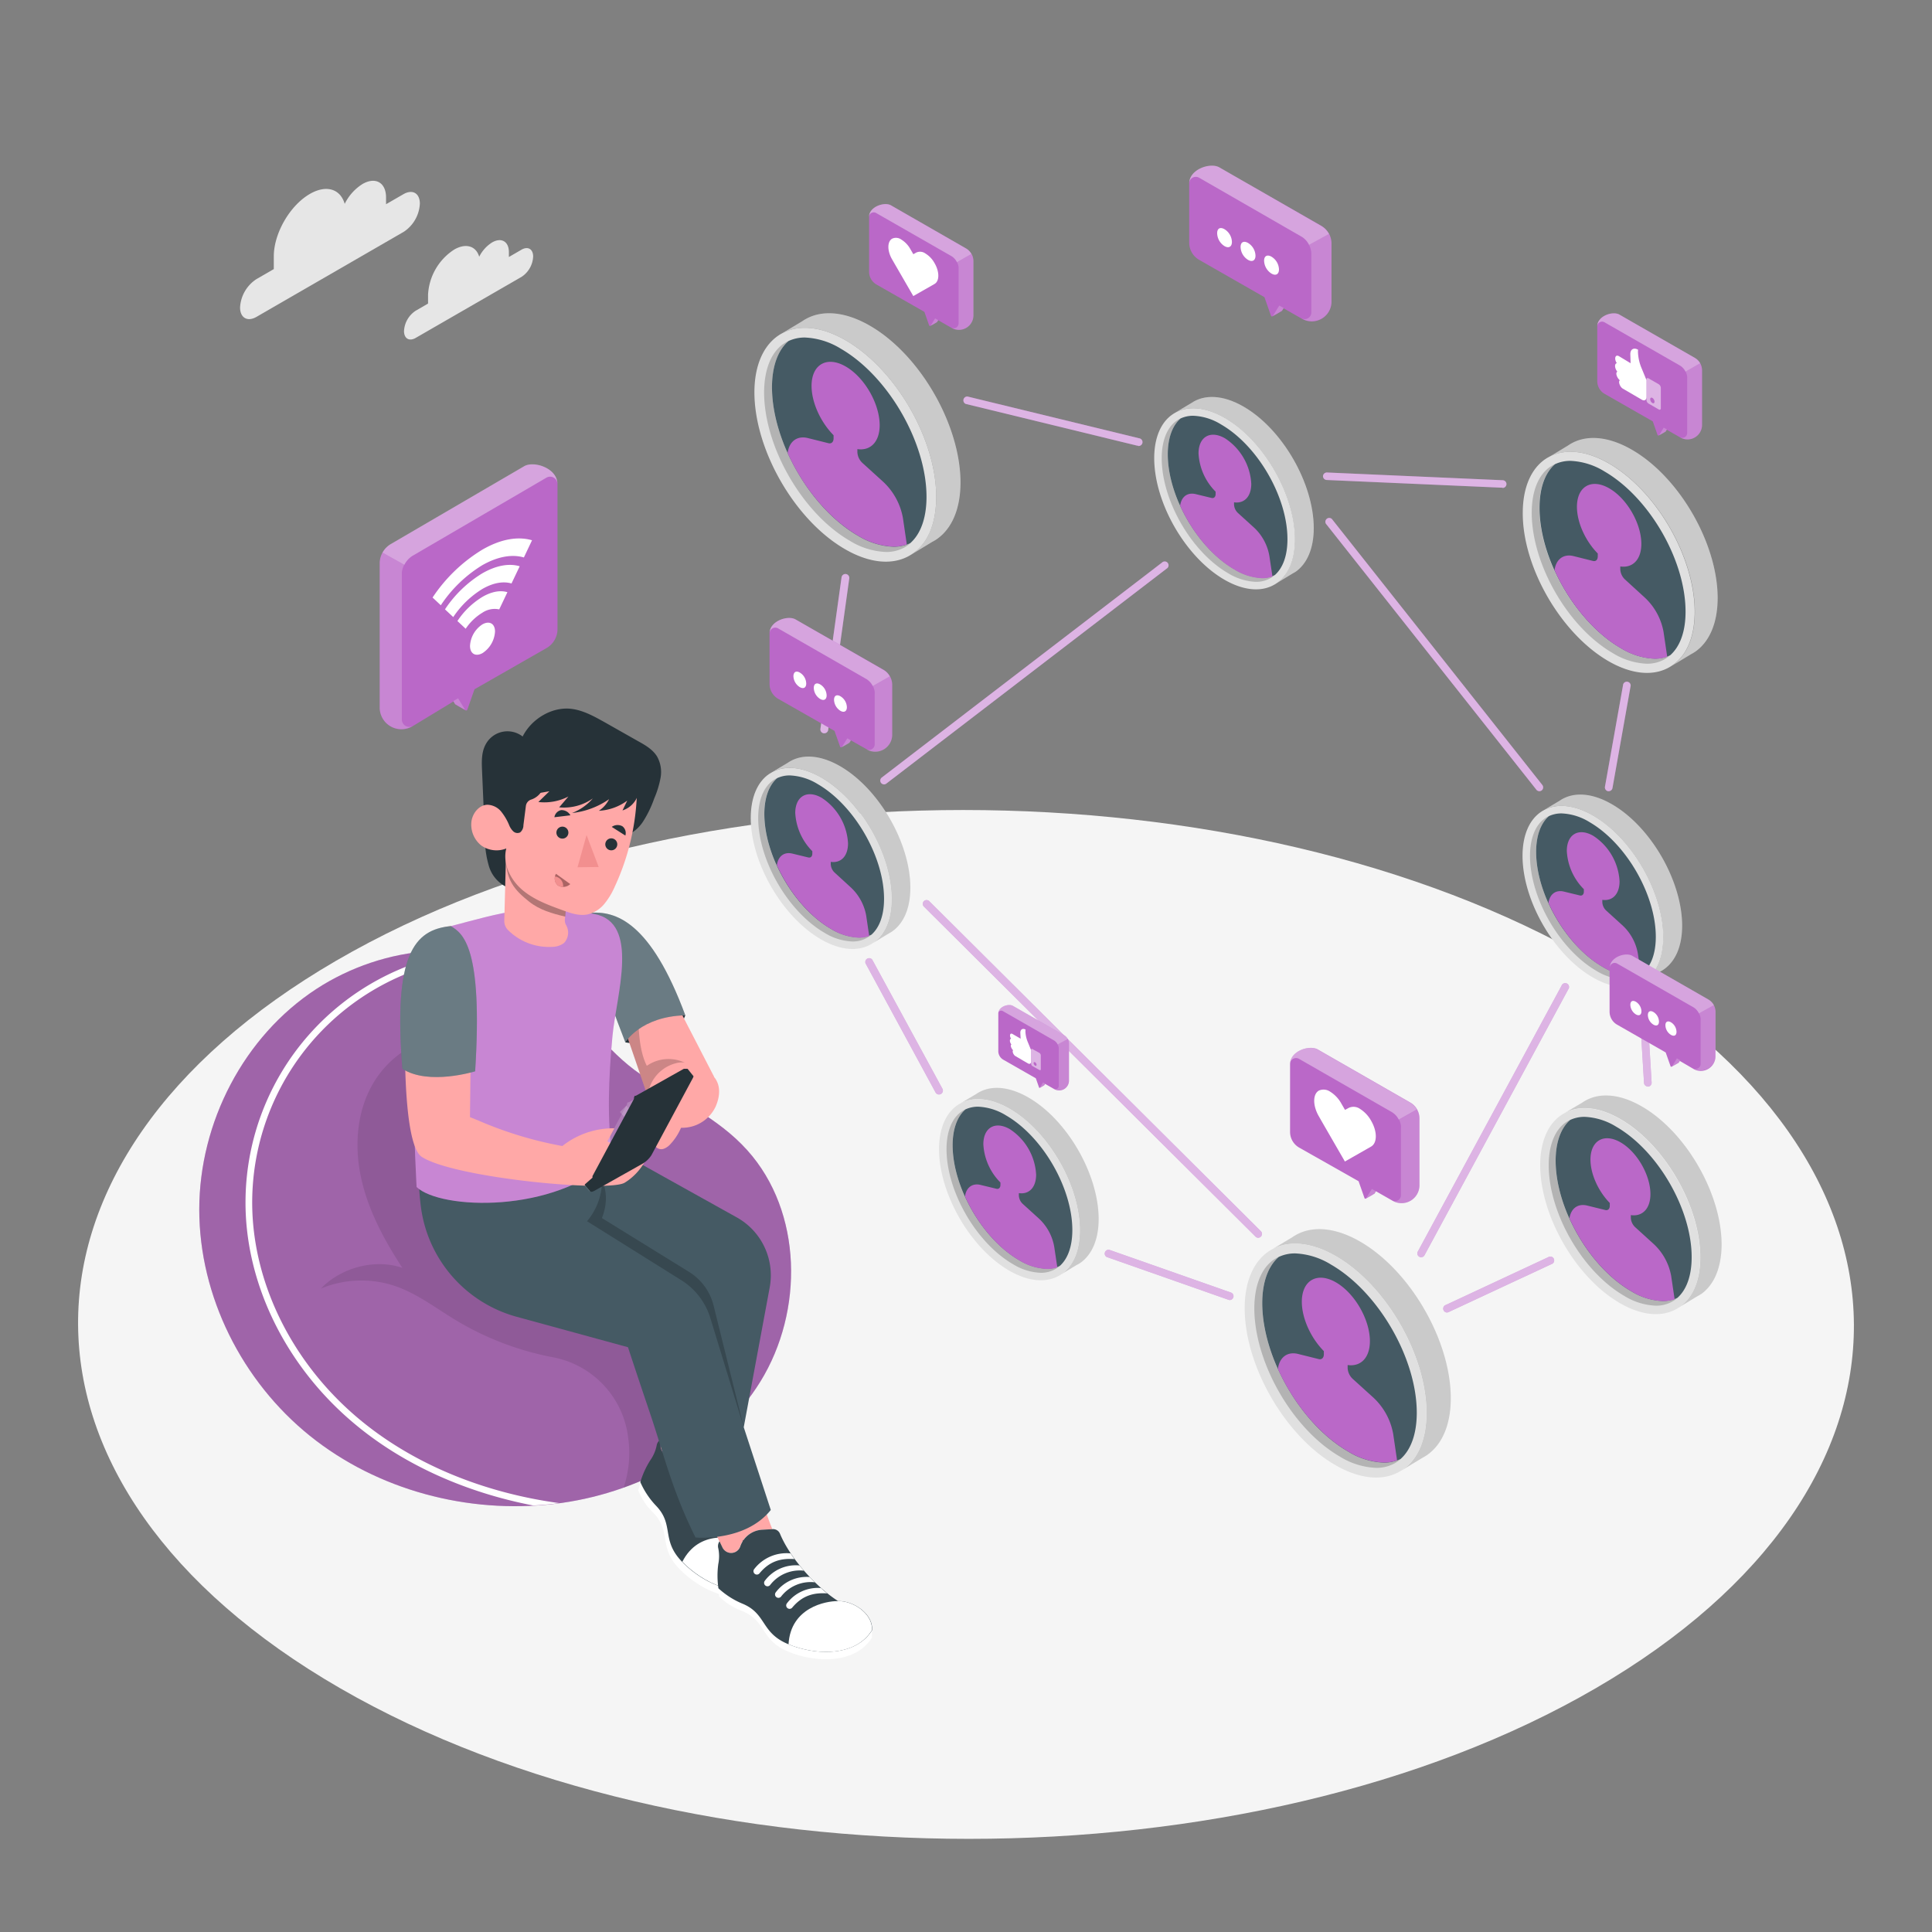 <svg xmlns="http://www.w3.org/2000/svg" viewBox="0 0 500 500"><rect x="0" y="0" width="500" height="500" fill="#808080" stroke="none"/><g id="freepik--Floor--inject-2"><path d="M412,248.63c-90.05-52-235.56-52-325,0S-2,384.91,88,436.9s235.56,52,325,0S502,300.62,412,248.63Z" style="fill:#f5f5f5"></path></g><g id="freepik--Clouds--inject-2"><path d="M80.21,50.18c4.28-2.46,7.89-1.26,9,2.58a12.65,12.65,0,0,1,4.61-5.14c3.35-1.93,6.08-.38,6.09,3.47v1.76l4.49-2.59c2.35-1.36,4.25-.27,4.26,2.43A9.29,9.29,0,0,1,104.48,60L66.39,82c-2.34,1.36-4.25.27-4.26-2.42a9.34,9.34,0,0,1,4.23-7.34l4.5-2.6V66.4C70.83,60.44,75,53.18,80.21,50.18Z" style="fill:#e6e6e6"></path><path d="M117.54,64.59c3.07-1.77,5.66-.9,6.48,1.85a9.2,9.2,0,0,1,3.32-3.69c2.4-1.39,4.36-.27,4.36,2.49v1.27l3.23-1.87c1.68-1,3.05-.19,3.05,1.75a6.67,6.67,0,0,1-3,5.26L107.62,87.43c-1.69,1-3.06.2-3.06-1.74a6.67,6.67,0,0,1,3-5.26l3.22-1.87V76.23A14.82,14.82,0,0,1,117.54,64.59Z" style="fill:#e6e6e6"></path></g><g id="freepik--Connection--inject-2"><path d="M248.58,124.91c0-14.93-10.45-33.12-23.45-40.62-6.94-4-13.18-4.15-17.51-1.16h0l-5.12,3.08c4.24-2.24,10-1.81,16.34,1.85,13,7.51,23.5,25.69,23.45,40.62,0,7.39-2.61,12.59-6.8,15.06h0l5.8-3.52a10.28,10.28,0,0,0,1.23-.74l0,0h0C246.29,136.82,248.56,131.82,248.58,124.91Z" style="fill:#e0e0e0"></path><path d="M248.58,124.91c0-14.93-10.45-33.12-23.45-40.62-6.94-4-13.18-4.15-17.51-1.16h0l-5.12,3.08c4.24-2.24,10-1.81,16.34,1.85,13,7.51,23.5,25.69,23.45,40.62,0,7.39-2.61,12.59-6.8,15.06h0l5.8-3.52a10.28,10.28,0,0,0,1.23-.74l0,0h0C246.29,136.82,248.56,131.82,248.58,124.91Z" style="opacity:0.1"></path><path d="M242.29,128.68c.05-14.93-10.45-33.11-23.45-40.62-6.34-3.66-12.1-4.09-16.34-1.85a10.29,10.29,0,0,0-1.15.69h0c-3.78,2.62-6.09,7.64-6.11,14.6,0,14.93,10.46,33.13,23.46,40.63,6.57,3.8,12.51,4.13,16.8,1.6S242.27,136.07,242.29,128.68Z" style="fill:#e0e0e0"></path><path d="M222,138.63c-12.28-7.09-22.24-24.34-22.2-38.45,0-5.37,1.53-9.54,4.27-11.92-.13.06-.26.1-.39.17a8.18,8.18,0,0,0-.86.52l-.13.08c-3.17,2.26-4.92,6.69-4.94,12.49,0,14.11,9.92,31.35,22.21,38.45a19.2,19.2,0,0,0,9.29,2.88,9.72,9.72,0,0,0,5-1.27,9.43,9.43,0,0,0,1.35-1,9.84,9.84,0,0,1-4.28.94A19.12,19.12,0,0,1,222,138.63Z" style="fill:#e0e0e0"></path><path d="M222,138.63c-12.28-7.09-22.24-24.34-22.2-38.45,0-5.37,1.53-9.54,4.27-11.92-.13.06-.26.1-.39.17a8.18,8.18,0,0,0-.86.52l-.13.08c-3.17,2.26-4.92,6.69-4.94,12.49,0,14.11,9.92,31.35,22.21,38.45a19.2,19.2,0,0,0,9.29,2.88,9.72,9.72,0,0,0,5-1.27,9.43,9.43,0,0,0,1.35-1,9.84,9.84,0,0,1-4.28.94A19.12,19.12,0,0,1,222,138.63Z" style="opacity:0.2"></path><path d="M217.59,90.24a19.18,19.18,0,0,0-9.3-2.89,9.93,9.93,0,0,0-4.23.91c-2.74,2.38-4.26,6.55-4.27,11.92,0,14.11,9.92,31.36,22.2,38.45a19.12,19.12,0,0,0,9.29,2.89,9.84,9.84,0,0,0,4.28-.94c2.71-2.38,4.2-6.53,4.22-11.9C239.82,114.57,229.86,97.33,217.59,90.24Z" style="fill:#455a64"></path><path d="M228.53,124.65l-5.32-4.83a4.06,4.06,0,0,1-1.32-2.77v-.82c3.35.49,5.75-1.82,5.77-6.16,0-5.59-3.92-12.41-8.79-15.22s-8.83-.55-8.84,5c0,4.34,2.36,9.41,5.7,12.79v.81c0,.93-.55,1.45-1.33,1.25l-5.33-1.33c-2.65-.65-4.66.71-5.18,3.52l-.06.33c4,8.89,10.65,17,18.16,21.37a19.12,19.12,0,0,0,9.29,2.89,10.11,10.11,0,0,0,3.4-.58l-1-6.81A16.82,16.82,0,0,0,228.53,124.65Z" style="fill:#BA68C8"></path><path d="M375.46,361.94C375.5,347,365,328.83,352,321.32c-6.94-4-13.19-4.15-17.51-1.15h0l-5.12,3.08c4.24-2.24,10-1.81,16.34,1.85,13,7.51,23.49,25.69,23.45,40.62,0,7.39-2.62,12.59-6.81,15.06h0l5.8-3.51a13,13,0,0,0,1.23-.75l0,0h0C373.16,373.85,375.44,368.85,375.46,361.94Z" style="fill:#e0e0e0"></path><path d="M375.46,361.94C375.5,347,365,328.83,352,321.32c-6.94-4-13.19-4.15-17.51-1.15h0l-5.12,3.08c4.24-2.24,10-1.81,16.34,1.85,13,7.51,23.49,25.69,23.45,40.62,0,7.39-2.62,12.59-6.81,15.06h0l5.8-3.51a13,13,0,0,0,1.23-.75l0,0h0C373.16,373.85,375.44,368.85,375.46,361.94Z" style="opacity:0.1"></path><path d="M369.17,365.71c0-14.93-10.45-33.11-23.45-40.62-6.34-3.66-12.1-4.09-16.34-1.85a10.42,10.42,0,0,0-1.16.69h0c-3.77,2.62-6.08,7.64-6.1,14.6,0,14.93,10.46,33.13,23.46,40.63,6.57,3.8,12.51,4.13,16.79,1.6S369.15,373.1,369.17,365.71Z" style="fill:#e0e0e0"></path><path d="M348.87,375.66c-12.28-7.09-22.24-24.34-22.2-38.45,0-5.37,1.53-9.54,4.27-11.92l-.39.17a9.52,9.52,0,0,0-.87.52l-.12.08c-3.17,2.26-4.92,6.69-4.94,12.49,0,14.11,9.92,31.36,22.2,38.45a19.27,19.27,0,0,0,9.29,2.88,9.73,9.73,0,0,0,5-1.27,9.24,9.24,0,0,0,1.35-1,9.84,9.84,0,0,1-4.28.94A19.12,19.12,0,0,1,348.87,375.66Z" style="fill:#e0e0e0"></path><path d="M348.87,375.66c-12.28-7.09-22.24-24.34-22.2-38.45,0-5.37,1.53-9.54,4.27-11.92l-.39.17a9.52,9.52,0,0,0-.87.52l-.12.08c-3.17,2.26-4.92,6.69-4.94,12.49,0,14.11,9.92,31.36,22.2,38.45a19.27,19.27,0,0,0,9.29,2.88,9.73,9.73,0,0,0,5-1.27,9.24,9.24,0,0,0,1.35-1,9.84,9.84,0,0,1-4.28.94A19.12,19.12,0,0,1,348.87,375.66Z" style="opacity:0.2"></path><path d="M344.46,327.27a19.12,19.12,0,0,0-9.29-2.89,9.9,9.9,0,0,0-4.23.91c-2.74,2.38-4.26,6.55-4.27,11.92,0,14.11,9.92,31.36,22.2,38.45a19.12,19.12,0,0,0,9.29,2.89,9.84,9.84,0,0,0,4.28-.94c2.71-2.38,4.2-6.53,4.22-11.9C366.7,351.6,356.74,334.36,344.46,327.27Z" style="fill:#455a64"></path><path d="M355.41,361.68l-5.33-4.83a4.09,4.09,0,0,1-1.31-2.77v-.81c3.35.48,5.75-1.83,5.76-6.17,0-5.59-3.92-12.41-8.78-15.22s-8.83-.55-8.84,5c0,4.34,2.36,9.41,5.7,12.79v.81c0,.93-.55,1.45-1.33,1.25l-5.34-1.33c-2.64-.65-4.65.71-5.17,3.53l-.06.32c4,8.89,10.64,17,18.16,21.37a19.12,19.12,0,0,0,9.29,2.89,10.11,10.11,0,0,0,3.4-.58l-1-6.81A16.88,16.88,0,0,0,355.41,361.68Z" style="fill:#BA68C8"></path><path d="M445.55,322.1c0-13.14-9.2-29.15-20.64-35.75-6.11-3.53-11.61-3.66-15.41-1h0L405,288c3.73-2,8.8-1.59,14.38,1.63,11.44,6.6,20.68,22.61,20.65,35.75,0,6.5-2.31,11.08-6,13.26h0l5.1-3.09a9.09,9.09,0,0,0,1.08-.65l.05,0h0C443.53,332.58,445.53,328.18,445.55,322.1Z" style="fill:#e0e0e0"></path><path d="M445.55,322.1c0-13.14-9.2-29.15-20.64-35.75-6.11-3.53-11.61-3.66-15.41-1h0L405,288c3.73-2,8.8-1.59,14.38,1.63,11.44,6.6,20.68,22.61,20.65,35.75,0,6.5-2.31,11.08-6,13.26h0l5.1-3.09a9.09,9.09,0,0,0,1.08-.65l.05,0h0C443.53,332.58,445.53,328.18,445.55,322.1Z" style="opacity:0.1"></path><path d="M440,325.42c0-13.14-9.21-29.15-20.65-35.75-5.58-3.22-10.65-3.61-14.38-1.63a10.47,10.47,0,0,0-1,.6h0c-3.32,2.31-5.35,6.73-5.37,12.85,0,13.15,9.21,29.17,20.65,35.77,5.78,3.34,11,3.63,14.78,1.41S440,331.92,440,325.42Z" style="fill:#e0e0e0"></path><path d="M422.14,334.18c-10.81-6.24-19.57-21.42-19.54-33.84,0-4.73,1.35-8.4,3.76-10.5-.11.05-.23.09-.34.15a7.31,7.31,0,0,0-.76.46l-.11.07c-2.79,2-4.33,5.89-4.35,11,0,12.42,8.73,27.6,19.55,33.85a16.82,16.82,0,0,0,8.17,2.54,8.45,8.45,0,0,0,4.38-1.13,7.72,7.72,0,0,0,1.19-.87,8.73,8.73,0,0,1-3.77.82A16.88,16.88,0,0,1,422.14,334.18Z" style="fill:#e0e0e0"></path><path d="M422.14,334.18c-10.81-6.24-19.57-21.42-19.54-33.84,0-4.73,1.35-8.4,3.76-10.5-.11.05-.23.09-.34.15a7.31,7.31,0,0,0-.76.46l-.11.07c-2.79,2-4.33,5.89-4.35,11,0,12.42,8.73,27.6,19.55,33.85a16.82,16.82,0,0,0,8.17,2.54,8.45,8.45,0,0,0,4.38-1.13,7.72,7.72,0,0,0,1.19-.87,8.73,8.73,0,0,1-3.77.82A16.88,16.88,0,0,1,422.14,334.18Z" style="opacity:0.2"></path><path d="M418.27,291.59a16.8,16.8,0,0,0-8.18-2.55,8.75,8.75,0,0,0-3.73.8c-2.41,2.1-3.75,5.77-3.76,10.5,0,12.42,8.73,27.6,19.54,33.84a16.88,16.88,0,0,0,8.18,2.54,8.73,8.73,0,0,0,3.77-.82c2.39-2.1,3.7-5.75,3.71-10.48C437.84,313,429.07,297.83,418.27,291.59Z" style="fill:#455a64"></path><path d="M427.9,321.88l-4.69-4.26a3.53,3.53,0,0,1-1.15-2.44v-.71c2.95.43,5.06-1.61,5.07-5.43,0-4.92-3.45-10.93-7.73-13.4s-7.77-.48-7.79,4.44c0,3.82,2.08,8.28,5,11.25v.72c0,.82-.48,1.27-1.17,1.1L410.77,312c-2.33-.57-4.1.62-4.56,3.1l0,.28c3.53,7.83,9.37,15,16,18.82a16.88,16.88,0,0,0,8.18,2.54,8.83,8.83,0,0,0,3-.51l-.89-6A14.85,14.85,0,0,0,427.9,321.88Z" style="fill:#BA68C8"></path><path d="M340,136.69c0-11.57-8.1-25.65-18.16-31.46-5.38-3.1-10.21-3.22-13.56-.9h0l-4,2.38c3.29-1.73,7.75-1.39,12.66,1.44,10.06,5.81,18.19,19.89,18.16,31.46,0,5.72-2,9.75-5.27,11.66h0l4.49-2.72c.33-.18.65-.37,1-.58l0,0h0C338.24,145.91,340,142,340,136.69Z" style="fill:#e0e0e0"></path><path d="M340,136.69c0-11.57-8.1-25.65-18.16-31.46-5.38-3.1-10.21-3.22-13.56-.9h0l-4,2.38c3.29-1.73,7.75-1.39,12.66,1.44,10.06,5.81,18.19,19.89,18.16,31.46,0,5.72-2,9.75-5.27,11.66h0l4.49-2.72c.33-.18.65-.37,1-.58l0,0h0C338.24,145.91,340,142,340,136.69Z" style="opacity:0.1"></path><path d="M335.15,139.61c0-11.57-8.1-25.65-18.16-31.46-4.91-2.83-9.37-3.17-12.66-1.44a8.77,8.77,0,0,0-.89.54h0c-2.93,2-4.72,5.91-4.73,11.3,0,11.57,8.1,25.66,18.17,31.48,5.09,2.93,9.69,3.19,13,1.23S335.13,145.33,335.15,139.61Z" style="fill:#e0e0e0"></path><path d="M319.43,147.31c-9.52-5.49-17.23-18.85-17.2-29.77,0-4.16,1.19-7.4,3.31-9.24-.1,0-.2.08-.3.14a7.33,7.33,0,0,0-.67.39l-.1.07c-2.45,1.75-3.81,5.18-3.82,9.67,0,10.93,7.68,24.29,17.19,29.78a14.86,14.86,0,0,0,7.2,2.23,7.52,7.52,0,0,0,3.85-1,6.51,6.51,0,0,0,1-.77,7.58,7.58,0,0,1-3.31.72A14.74,14.74,0,0,1,319.43,147.31Z" style="fill:#e0e0e0"></path><path d="M319.43,147.31c-9.52-5.49-17.23-18.85-17.2-29.77,0-4.16,1.19-7.4,3.31-9.24-.1,0-.2.08-.3.14a7.33,7.33,0,0,0-.67.39l-.1.07c-2.45,1.75-3.81,5.18-3.82,9.67,0,10.93,7.68,24.29,17.19,29.78a14.86,14.86,0,0,0,7.2,2.23,7.52,7.52,0,0,0,3.85-1,6.51,6.51,0,0,0,1-.77,7.58,7.58,0,0,1-3.31.72A14.74,14.74,0,0,1,319.43,147.31Z" style="opacity:0.2"></path><path d="M316,109.84a14.74,14.74,0,0,0-7.19-2.24,7.65,7.65,0,0,0-3.28.7c-2.12,1.84-3.3,5.08-3.31,9.24,0,10.92,7.68,24.28,17.2,29.77a14.74,14.74,0,0,0,7.19,2.24,7.58,7.58,0,0,0,3.31-.72c2.11-1.85,3.26-5.06,3.27-9.23C333.23,128.68,325.52,115.33,316,109.84Z" style="fill:#455a64"></path><path d="M324.49,136.49l-4.12-3.74a3.18,3.18,0,0,1-1-2.15V130c2.59.38,4.45-1.42,4.46-4.78a15,15,0,0,0-6.8-11.78c-3.77-2.18-6.84-.43-6.85,3.9a15.11,15.11,0,0,0,4.42,9.9v.64c0,.71-.43,1.11-1,1l-4.14-1c-2.05-.5-3.6.55-4,2.73l-.05.25c3.11,6.89,8.25,13.19,14.07,16.55a14.74,14.74,0,0,0,7.19,2.24,7.78,7.78,0,0,0,2.64-.45l-.79-5.27A13,13,0,0,0,324.49,136.49Z" style="fill:#BA68C8"></path><path d="M435.34,239.6c0-11.57-8.1-25.65-18.17-31.46-5.37-3.11-10.21-3.22-13.56-.9h0l-4,2.38c3.28-1.73,7.74-1.4,12.65,1.44,10.07,5.81,18.2,19.89,18.17,31.46,0,5.72-2,9.75-5.28,11.66h0l4.49-2.72a8.24,8.24,0,0,0,.95-.57l0,0h0C433.56,248.82,435.32,245,435.34,239.6Z" style="fill:#e0e0e0"></path><path d="M435.34,239.6c0-11.57-8.1-25.65-18.17-31.46-5.37-3.11-10.21-3.22-13.56-.9h0l-4,2.38c3.28-1.73,7.74-1.4,12.65,1.44,10.07,5.81,18.2,19.89,18.17,31.46,0,5.72-2,9.75-5.28,11.66h0l4.49-2.72a8.24,8.24,0,0,0,.95-.57l0,0h0C433.56,248.82,435.32,245,435.34,239.6Z" style="opacity:0.1"></path><path d="M430.47,242.52c0-11.57-8.1-25.65-18.17-31.46-4.91-2.84-9.37-3.17-12.65-1.44a8.24,8.24,0,0,0-.9.54h0c-2.92,2-4.71,5.92-4.72,11.31,0,11.57,8.1,25.66,18.17,31.47,5.08,2.94,9.69,3.2,13,1.24S430.45,248.24,430.47,242.52Z" style="fill:#e0e0e0"></path><path d="M414.74,250.22c-9.51-5.49-17.22-18.85-17.19-29.78,0-4.16,1.19-7.39,3.31-9.23l-.31.13a6.58,6.58,0,0,0-.67.4l-.09.07c-2.46,1.75-3.81,5.18-3.83,9.67,0,10.93,7.69,24.28,17.2,29.78a14.82,14.82,0,0,0,7.19,2.23,7.47,7.47,0,0,0,3.86-1,7,7,0,0,0,1-.77,7.62,7.62,0,0,1-3.31.73A14.88,14.88,0,0,1,414.74,250.22Z" style="fill:#e0e0e0"></path><path d="M414.74,250.22c-9.51-5.49-17.22-18.85-17.19-29.78,0-4.16,1.19-7.39,3.31-9.23l-.31.13a6.58,6.58,0,0,0-.67.4l-.09.07c-2.46,1.75-3.81,5.18-3.83,9.67,0,10.93,7.69,24.28,17.2,29.78a14.82,14.82,0,0,0,7.19,2.23,7.47,7.47,0,0,0,3.86-1,7,7,0,0,0,1-.77,7.62,7.62,0,0,1-3.31.73A14.88,14.88,0,0,1,414.74,250.22Z" style="opacity:0.2"></path><path d="M411.33,212.74a14.83,14.83,0,0,0-7.2-2.23,7.61,7.61,0,0,0-3.27.7c-2.12,1.84-3.3,5.07-3.31,9.23,0,10.93,7.68,24.29,17.19,29.78a14.88,14.88,0,0,0,7.2,2.24,7.62,7.62,0,0,0,3.31-.73c2.1-1.84,3.26-5.06,3.27-9.22C428.55,231.59,420.84,218.23,411.33,212.74Z" style="fill:#455a64"></path><path d="M419.81,239.4l-4.13-3.75a3.14,3.14,0,0,1-1-2.14v-.63c2.59.37,4.45-1.42,4.46-4.78a15,15,0,0,0-6.8-11.79c-3.78-2.18-6.84-.42-6.85,3.91a15.1,15.1,0,0,0,4.41,9.9v.63c0,.72-.42,1.12-1,1l-4.13-1c-2.05-.51-3.6.55-4,2.73l0,.25c3.11,6.89,8.24,13.19,14.06,16.55a14.88,14.88,0,0,0,7.2,2.24,7.72,7.72,0,0,0,2.63-.45l-.78-5.27A13,13,0,0,0,419.81,239.4Z" style="fill:#BA68C8"></path><path d="M284.33,315.5c0-11.56-8.1-25.65-18.16-31.46-5.37-3.1-10.21-3.22-13.56-.89h0l-4,2.38c3.29-1.74,7.75-1.4,12.66,1.43,10.07,5.82,18.2,19.9,18.16,31.46,0,5.72-2,9.75-5.27,11.67h0l4.49-2.72a7.9,7.9,0,0,0,1-.58l0,0h0C282.55,324.72,284.32,320.85,284.33,315.5Z" style="fill:#e0e0e0"></path><path d="M284.33,315.5c0-11.56-8.1-25.65-18.16-31.46-5.37-3.1-10.21-3.22-13.56-.89h0l-4,2.38c3.29-1.74,7.75-1.4,12.66,1.43,10.07,5.82,18.2,19.9,18.16,31.46,0,5.72-2,9.75-5.27,11.67h0l4.49-2.72a7.9,7.9,0,0,0,1-.58l0,0h0C282.55,324.72,284.32,320.85,284.33,315.5Z" style="opacity:0.1"></path><path d="M279.46,318.42c0-11.56-8.09-25.64-18.16-31.46-4.91-2.83-9.37-3.17-12.66-1.43a7.2,7.2,0,0,0-.89.53h0c-2.92,2-4.71,5.92-4.73,11.31,0,11.56,8.11,25.66,18.17,31.47,5.09,2.94,9.69,3.19,13,1.24S279.45,324.14,279.46,318.42Z" style="fill:#e0e0e0"></path><path d="M263.74,326.13c-9.52-5.49-17.23-18.85-17.2-29.78,0-4.16,1.19-7.39,3.31-9.24l-.3.14a5.64,5.64,0,0,0-.67.4l-.1.07c-2.45,1.74-3.81,5.17-3.82,9.66,0,10.93,7.68,24.29,17.19,29.78a14.8,14.8,0,0,0,7.2,2.24,7.43,7.43,0,0,0,3.85-1,7.07,7.07,0,0,0,1.05-.77,7.66,7.66,0,0,1-3.32.72A14.82,14.82,0,0,1,263.74,326.13Z" style="fill:#e0e0e0"></path><path d="M263.74,326.13c-9.52-5.49-17.23-18.85-17.2-29.78,0-4.16,1.19-7.39,3.31-9.24l-.3.14a5.64,5.64,0,0,0-.67.4l-.1.07c-2.45,1.74-3.81,5.17-3.82,9.66,0,10.93,7.68,24.29,17.19,29.78a14.8,14.8,0,0,0,7.2,2.24,7.43,7.43,0,0,0,3.85-1,7.07,7.07,0,0,0,1.05-.77,7.66,7.66,0,0,1-3.32.72A14.82,14.82,0,0,1,263.74,326.13Z" style="opacity:0.2"></path><path d="M260.33,288.65a14.91,14.91,0,0,0-7.2-2.24,7.8,7.8,0,0,0-3.28.7c-2.12,1.85-3.3,5.08-3.31,9.24,0,10.93,7.68,24.29,17.2,29.78a14.82,14.82,0,0,0,7.19,2.23,7.66,7.66,0,0,0,3.32-.72c2.1-1.85,3.25-5.06,3.27-9.22C277.55,307.49,269.84,294.14,260.33,288.65Z" style="fill:#455a64"></path><path d="M268.8,315.3l-4.12-3.74a3.16,3.16,0,0,1-1-2.15v-.63c2.6.38,4.46-1.41,4.47-4.78a15,15,0,0,0-6.81-11.78c-3.77-2.18-6.84-.43-6.85,3.9a15.16,15.16,0,0,0,4.42,9.91v.63c0,.72-.42,1.12-1,1l-4.13-1c-2-.51-3.61.54-4,2.72l-.05.25c3.11,6.89,8.25,13.2,14.07,16.56a14.82,14.82,0,0,0,7.19,2.23,7.78,7.78,0,0,0,2.64-.44l-.79-5.28A13,13,0,0,0,268.8,315.3Z" style="fill:#BA68C8"></path><path d="M235.6,229.76c0-11.56-8.09-25.64-18.16-31.46-5.37-3.1-10.21-3.21-13.56-.89h0l-4,2.38c3.29-1.74,7.75-1.4,12.66,1.44,10.07,5.81,18.2,19.89,18.17,31.46,0,5.72-2,9.75-5.28,11.66h0l4.5-2.72a9.18,9.18,0,0,0,.95-.57l0,0h0C233.83,239,235.59,235.12,235.6,229.76Z" style="fill:#e0e0e0"></path><path d="M235.6,229.76c0-11.56-8.09-25.64-18.16-31.46-5.37-3.1-10.21-3.21-13.56-.89h0l-4,2.38c3.29-1.74,7.75-1.4,12.66,1.44,10.07,5.81,18.2,19.89,18.17,31.46,0,5.72-2,9.75-5.28,11.66h0l4.5-2.72a9.18,9.18,0,0,0,.95-.57l0,0h0C233.83,239,235.59,235.12,235.6,229.76Z" style="opacity:0.1"></path><path d="M230.74,232.69c0-11.57-8.1-25.65-18.17-31.46-4.91-2.84-9.37-3.18-12.66-1.44-.3.16-.6.34-.89.53h0c-2.92,2-4.71,5.92-4.73,11.31,0,11.57,8.11,25.66,18.17,31.47,5.09,2.94,9.7,3.19,13,1.24S230.72,238.41,230.74,232.69Z" style="fill:#e0e0e0"></path><path d="M215,240.39c-9.51-5.49-17.23-18.85-17.2-29.78,0-4.16,1.19-7.39,3.32-9.23l-.31.13a6.58,6.58,0,0,0-.67.4l-.09.07c-2.46,1.75-3.82,5.17-3.83,9.67,0,10.92,7.68,24.28,17.2,29.78a14.82,14.82,0,0,0,7.19,2.23,7.43,7.43,0,0,0,3.85-1,6.59,6.59,0,0,0,1.05-.77,7.67,7.67,0,0,1-3.32.73A14.85,14.85,0,0,1,215,240.39Z" style="fill:#e0e0e0"></path><path d="M215,240.39c-9.51-5.49-17.23-18.85-17.2-29.78,0-4.16,1.19-7.39,3.32-9.23l-.31.13a6.58,6.58,0,0,0-.67.4l-.09.07c-2.46,1.75-3.82,5.17-3.83,9.67,0,10.92,7.68,24.28,17.2,29.78a14.82,14.82,0,0,0,7.19,2.23,7.43,7.43,0,0,0,3.85-1,6.59,6.59,0,0,0,1.05-.77,7.67,7.67,0,0,1-3.32.73A14.85,14.85,0,0,1,215,240.39Z" style="opacity:0.2"></path><path d="M211.6,202.91a14.86,14.86,0,0,0-7.2-2.23,7.57,7.57,0,0,0-3.27.7c-2.13,1.84-3.3,5.07-3.32,9.23,0,10.93,7.69,24.29,17.2,29.78a14.85,14.85,0,0,0,7.19,2.24,7.67,7.67,0,0,0,3.32-.73c2.1-1.85,3.26-5.06,3.27-9.22C228.82,221.76,221.11,208.4,211.6,202.91Z" style="fill:#455a64"></path><path d="M220.08,229.56,216,225.82a3.14,3.14,0,0,1-1-2.14v-.63c2.6.37,4.46-1.42,4.47-4.78a15,15,0,0,0-6.81-11.79c-3.77-2.18-6.83-.42-6.85,3.9a15.19,15.19,0,0,0,4.42,9.91v.63c0,.72-.42,1.12-1,1l-4.13-1c-2.05-.51-3.6.55-4,2.73l-.05.25c3.12,6.89,8.25,13.19,14.07,16.55a14.85,14.85,0,0,0,7.19,2.24,7.78,7.78,0,0,0,2.64-.45l-.78-5.28A13.07,13.07,0,0,0,220.08,229.56Z" style="fill:#BA68C8"></path><path d="M444.53,154.8c0-14.12-9.89-31.31-22.18-38.4-6.56-3.79-12.46-3.93-16.55-1.1h0L401,118.21c4-2.12,9.46-1.71,15.46,1.75,12.29,7.1,22.21,24.29,22.17,38.41,0,7-2.47,11.9-6.44,14.24h0l5.48-3.32a10.5,10.5,0,0,0,1.16-.7l0,0h0C442.36,166.06,444.51,161.34,444.53,154.8Z" style="fill:#e0e0e0"></path><path d="M444.53,154.8c0-14.12-9.89-31.31-22.18-38.4-6.56-3.79-12.46-3.93-16.55-1.1h0L401,118.21c4-2.12,9.46-1.71,15.46,1.75,12.29,7.1,22.21,24.29,22.17,38.41,0,7-2.47,11.9-6.44,14.24h0l5.48-3.32a10.5,10.5,0,0,0,1.16-.7l0,0h0C442.36,166.06,444.51,161.34,444.53,154.8Z" style="opacity:0.1"></path><path d="M438.58,158.37c0-14.12-9.88-31.31-22.17-38.41-6-3.46-11.44-3.87-15.46-1.75a12,12,0,0,0-1.09.65h0c-3.57,2.48-5.75,7.23-5.77,13.81C394,146.8,404,164,416.26,171.1c6.21,3.58,11.83,3.9,15.88,1.51S438.56,165.35,438.58,158.37Z" style="fill:#e0e0e0"></path><path d="M419.38,167.78c-11.61-6.71-21-23-21-36.36,0-5.08,1.45-9,4-11.27l-.37.16c-.28.15-.55.31-.82.49l-.11.08c-3,2.13-4.66,6.32-4.67,11.8,0,13.35,9.38,29.65,21,36.36a18.15,18.15,0,0,0,8.78,2.73,9.15,9.15,0,0,0,4.71-1.21,8.87,8.87,0,0,0,1.27-.94,9.18,9.18,0,0,1-4,.89A18.18,18.18,0,0,1,419.38,167.78Z" style="fill:#e0e0e0"></path><path d="M419.38,167.78c-11.61-6.71-21-23-21-36.36,0-5.08,1.45-9,4-11.27l-.37.16c-.28.15-.55.31-.82.49l-.11.08c-3,2.13-4.66,6.32-4.67,11.8,0,13.35,9.38,29.65,21,36.36a18.15,18.15,0,0,0,8.78,2.73,9.15,9.15,0,0,0,4.71-1.21,8.87,8.87,0,0,0,1.27-.94,9.18,9.18,0,0,1-4,.89A18.18,18.18,0,0,1,419.38,167.78Z" style="opacity:0.2"></path><path d="M415.22,122a18.18,18.18,0,0,0-8.79-2.73,9.34,9.34,0,0,0-4,.86c-2.59,2.25-4,6.19-4,11.27,0,13.34,9.38,29.65,21,36.36a18.18,18.18,0,0,0,8.79,2.73,9.18,9.18,0,0,0,4-.89c2.57-2.25,4-6.17,4-11.26C436.24,145,426.83,128.72,415.22,122Z" style="fill:#455a64"></path><path d="M425.57,154.56l-5-4.57a3.85,3.85,0,0,1-1.24-2.62v-.77c3.17.46,5.44-1.73,5.45-5.83,0-5.29-3.71-11.74-8.31-14.39s-8.34-.52-8.36,4.76c0,4.11,2.23,8.9,5.39,12.1V144c0,.88-.51,1.36-1.25,1.17l-5-1.25c-2.5-.62-4.4.67-4.89,3.33l-.06.31c3.8,8.41,10.07,16.1,17.17,20.21a18.18,18.18,0,0,0,8.79,2.73,9.53,9.53,0,0,0,3.21-.55l-.95-6.44A16,16,0,0,0,425.57,154.56Z" style="fill:#BA68C8"></path><path d="M367.79,325.37a1,1,0,0,1-.47-.12,1,1,0,0,1-.4-1.33l37.2-68.8a1,1,0,1,1,1.73.94l-37.19,68.79A1,1,0,0,1,367.79,325.37Z" style="fill:#BA68C8"></path><path d="M374.45,339.67a1,1,0,0,1-.42-1.88l26.63-12.42a1,1,0,1,1,.83,1.79l-26.63,12.42A1,1,0,0,1,374.45,339.67Z" style="fill:#BA68C8"></path><path d="M426.47,281.18a1,1,0,0,1-1-.93l-1.21-20.09a1,1,0,0,1,.92-1,1,1,0,0,1,1.05.92l1.21,20.09a1,1,0,0,1-.92,1.05Z" style="fill:#BA68C8"></path><path d="M416.33,204.76h-.17a1,1,0,0,1-.8-1.15l4.72-26.53a1,1,0,0,1,1.94.35L417.3,204A1,1,0,0,1,416.33,204.76Z" style="fill:#BA68C8"></path><path d="M388.86,126.22h-.05l-45.48-2a1,1,0,0,1-.94-1,1,1,0,0,1,1-.94l45.48,2a1,1,0,0,1,0,2Z" style="fill:#BA68C8"></path><path d="M294.56,115.34a1,1,0,0,1-.24,0l-44.38-10.8a1,1,0,0,1,.47-1.92l44.38,10.8a1,1,0,0,1-.23,2Z" style="fill:#BA68C8"></path><path d="M213.3,189.77h-.13a1,1,0,0,1-.85-1.12l5.47-39.23a1,1,0,1,1,2,.28l-5.46,39.23A1,1,0,0,1,213.3,189.77Z" style="fill:#BA68C8"></path><path d="M243,283.25a1,1,0,0,1-.87-.51L224,249.31a1,1,0,0,1,1.74-.94l18.17,33.42a1,1,0,0,1-.87,1.46Z" style="fill:#BA68C8"></path><path d="M318.31,336.45a1,1,0,0,1-.33-.05l-31.56-11.09a1,1,0,0,1,.66-1.86l31.56,11.09a1,1,0,0,1-.33,1.91Z" style="fill:#BA68C8"></path><path d="M325.63,320.33a1,1,0,0,1-.7-.29L239.1,234.62a1,1,0,0,1,0-1.4,1,1,0,0,1,1.39,0l85.83,85.42a1,1,0,0,1-.69,1.69Z" style="fill:#BA68C8"></path><path d="M228.79,203a1,1,0,0,1-.78-.39,1,1,0,0,1,.18-1.38l72.51-55.62a1,1,0,1,1,1.2,1.57l-72.51,55.61A1,1,0,0,1,228.79,203Z" style="fill:#BA68C8"></path><path d="M398.39,204.76a1,1,0,0,1-.77-.37l-54.48-68.85a1,1,0,0,1,1.55-1.23l54.47,68.85a1,1,0,0,1-.16,1.39A1,1,0,0,1,398.39,204.76Z" style="fill:#BA68C8"></path><g style="opacity:0.5"><path d="M367.79,325.37a1,1,0,0,1-.47-.12,1,1,0,0,1-.4-1.33l37.2-68.8a1,1,0,1,1,1.73.94l-37.19,68.79A1,1,0,0,1,367.79,325.37Z" style="fill:#fff"></path><path d="M374.45,339.67a1,1,0,0,1-.42-1.88l26.63-12.42a1,1,0,1,1,.83,1.79l-26.63,12.42A1,1,0,0,1,374.45,339.67Z" style="fill:#fff"></path><path d="M426.47,281.18a1,1,0,0,1-1-.93l-1.21-20.09a1,1,0,0,1,.92-1,1,1,0,0,1,1.05.92l1.21,20.09a1,1,0,0,1-.92,1.05Z" style="fill:#fff"></path><path d="M416.33,204.76h-.17a1,1,0,0,1-.8-1.15l4.72-26.53a1,1,0,0,1,1.94.35L417.3,204A1,1,0,0,1,416.33,204.76Z" style="fill:#fff"></path><path d="M388.86,126.22h-.05l-45.48-2a1,1,0,0,1-.94-1,1,1,0,0,1,1-.94l45.48,2a1,1,0,0,1,0,2Z" style="fill:#fff"></path><path d="M294.56,115.34a1,1,0,0,1-.24,0l-44.38-10.8a1,1,0,0,1,.47-1.92l44.38,10.8a1,1,0,0,1-.23,2Z" style="fill:#fff"></path><path d="M213.3,189.77h-.13a1,1,0,0,1-.85-1.12l5.47-39.23a1,1,0,1,1,2,.28l-5.46,39.23A1,1,0,0,1,213.3,189.77Z" style="fill:#fff"></path><path d="M243,283.25a1,1,0,0,1-.87-.51L224,249.31a1,1,0,0,1,1.74-.94l18.17,33.42a1,1,0,0,1-.87,1.46Z" style="fill:#fff"></path><path d="M318.31,336.45a1,1,0,0,1-.33-.05l-31.56-11.09a1,1,0,0,1,.66-1.86l31.56,11.09a1,1,0,0,1-.33,1.91Z" style="fill:#fff"></path><path d="M325.63,320.33a1,1,0,0,1-.7-.29L239.1,234.62a1,1,0,0,1,0-1.4,1,1,0,0,1,1.39,0l85.83,85.42a1,1,0,0,1-.69,1.69Z" style="fill:#fff"></path><path d="M228.79,203a1,1,0,0,1-.78-.39,1,1,0,0,1,.18-1.38l72.51-55.62a1,1,0,1,1,1.2,1.57l-72.51,55.61A1,1,0,0,1,228.79,203Z" style="fill:#fff"></path><path d="M398.39,204.76a1,1,0,0,1-.77-.37l-54.48-68.85a1,1,0,0,1,1.55-1.23l54.47,68.85a1,1,0,0,1-.16,1.39A1,1,0,0,1,398.39,204.76Z" style="fill:#fff"></path></g></g><g id="freepik--Character--inject-2"><path d="M166.26,278.39c9.17,6.37,19.49,10.77,27.15,19.31,14.3,15.93,14.63,41.58,3.4,59.81s-32.11,29.19-53.38,31.7c-22.31,2.63-45.72-3.54-63.23-17.62S51.56,335.5,51.57,313,63.09,268.2,81.9,255.93c17.17-11.2,41.84-14.39,59.07-1.58,8.7,6.48,14.51,16,23.2,22.53C164.86,277.4,165.56,277.9,166.26,278.39Z" style="fill:#BA68C8"></path><path d="M166.26,278.39c9.17,6.37,19.49,10.77,27.15,19.31,14.3,15.93,14.63,41.58,3.4,59.81s-32.11,29.19-53.38,31.7c-22.31,2.63-45.72-3.54-63.23-17.62S51.56,335.5,51.57,313,63.09,268.2,81.9,255.93c17.17-11.2,41.84-14.39,59.07-1.58,8.7,6.48,14.51,16,23.2,22.53C164.86,277.4,165.56,277.9,166.26,278.39Z" style="opacity:0.2"></path><path d="M166.26,278.39c9.17,6.37,19.49,10.77,27.15,19.31,14.3,15.93,14.63,41.58,3.4,59.81s-32.11,29.19-53.38,31.7c-22.31,2.63-45.72-3.54-63.23-17.62S51.56,335.5,51.57,313,63.09,268.2,81.9,255.93c17.17-11.2,41.84-14.39,59.07-1.58,8.7,6.48,14.51,16,23.2,22.53C164.86,277.4,165.56,277.9,166.26,278.39Z" style="fill:#fff;opacity:0.1"></path><path d="M162.53,371.79l-.06-.46a24.12,24.12,0,0,0-19.55-20.1,76.42,76.42,0,0,1-25-9.59c-5.47-3.31-10.64-7.37-16.78-9.16a27.34,27.34,0,0,0-18.09,1c5.16-5.42,14-7.8,21.08-5.36-4.9-7.48-9.2-15.55-10.89-24.34S92.7,285.41,98,278.2a25.8,25.8,0,0,1,39.82-2.13c5.25,5.74,8.2,13.81,11.65,20.79,2.47,5,5,10.13,9.11,13.94,6.16,5.76,15,7.83,21.39,13.34,7.24,6.25,10.36,16.23,10.39,25.79a75.87,75.87,0,0,1-2.8,19.07,72.59,72.59,0,0,1-26.17,16A28.26,28.26,0,0,0,162.53,371.79Z" style="opacity:0.1"></path><path d="M63.55,310a65.55,65.55,0,0,1,55.93-63.66,46.45,46.45,0,0,1,6.33,1.06A63.93,63.93,0,0,0,65.28,310c-.41,20.91,9.82,42.22,27.36,57,13.74,11.59,32,19.27,52.08,22l-1.29.17q-2.7.32-5.43.45c-17.83-3.45-34-10.8-46.48-21.34C73.59,353.2,63.13,331.38,63.55,310Z" style="fill:#fff"></path><path d="M185.9,364.8a63.33,63.33,0,0,0-1.12,10.43l-2.47-.93a6.39,6.39,0,0,0-6.88,1.56l-.12.13a2.49,2.49,0,0,1-3.44.16h0a2.51,2.51,0,0,1-.86-1.8l-.33-10.54Z" style="fill:#ffa8a7"></path><path d="M176.34,404c5.14,5.5,14.6,10.3,21.47,5.61l-.77,1.75c-6.87,4.69-16.33-.12-21.47-5.61s-1.8-9.3-6.42-14.17a16.81,16.81,0,0,1-4-5.94c.21-.53.4-1.21.64-2a21.15,21.15,0,0,0,4.13,6.18C174.54,394.65,171.21,398.46,176.34,404Z" style="fill:#fff"></path><path d="M168.33,377.86a10,10,0,0,0,1.61-3.75,2.16,2.16,0,0,1,1-1.53l0,1.77a2.5,2.5,0,0,0,4.3,1.64l.12-.13a6.39,6.39,0,0,1,6.88-1.56l2.51.95a1.93,1.93,0,0,1,1.25,1.85c-.16,7.2,3.21,16.77,6.73,22,3.63,1.5,6.77,6.44,5.17,10.07l-.16.36c-6.87,4.69-16.33-.11-21.47-5.61s-1.8-9.3-6.42-14.17a21.15,21.15,0,0,1-4.13-6.18A22.38,22.38,0,0,1,168.33,377.86Z" style="fill:#37474f"></path><path d="M178.37,388.26a.88.88,0,0,1-.8-1.56,10,10,0,0,1,9.86,0c.16.57.32,1.14.49,1.7A9.65,9.65,0,0,0,178.37,388.26Z" style="fill:#fff"></path><path d="M177.11,384.36a.88.88,0,0,1-.81-1.56,10.56,10.56,0,0,1,10.27.08c.1.59.22,1.18.35,1.77C183.93,383.07,180.91,382.44,177.11,384.36Z" style="fill:#fff"></path><path d="M179.76,392.13a.88.88,0,0,1-.81-1.56,10,10,0,0,1,9.66-.09c.22.61.45,1.21.69,1.79A9.68,9.68,0,0,0,179.76,392.13Z" style="fill:#fff"></path><path d="M192.8,399.13c3.63,1.5,6.77,6.44,5.17,10.07l-.16.36c-6.77,4.62-16,0-21.23-5.37C180.91,395.71,190,397.83,192.8,399.13Z" style="fill:#fff"></path><path d="M181.28,395.92a.87.87,0,0,1-1.16-.4.86.86,0,0,1,.35-1.16,10,10,0,0,1,9.68-.09c.31.67.62,1.32.94,1.94C188.1,394.63,185.08,394,181.28,395.92Z" style="fill:#fff"></path><path d="M196.69,385.74a64,64,0,0,0,3.19,10l-2.64.15a6.38,6.38,0,0,0-5.66,4.2l-.06.17a2.49,2.49,0,0,1-3.08,1.53h0a2.53,2.53,0,0,1-1.51-1.3L182.37,391Z" style="fill:#ffa8a7"></path><path d="M203.75,425.42c6.92,3,17.51,3.53,21.91-3.53v1.91c-4.4,7.06-15,6.49-21.91,3.53s-5.4-7.78-11.59-10.37a16.73,16.73,0,0,1-6.06-3.82c0-.56-.12-1.27-.21-2.08a21.19,21.19,0,0,0,6.27,4C198.35,417.64,196.84,422.47,203.75,425.42Z" style="fill:#fff"></path><path d="M185.89,404.78a10.07,10.07,0,0,0,0-4.08,2.16,2.16,0,0,1,.32-1.81l.76,1.6a2.53,2.53,0,0,0,1.51,1.3,2.49,2.49,0,0,0,3.08-1.53l.06-.17a6.38,6.38,0,0,1,5.66-4.2l2.69-.15a1.93,1.93,0,0,1,1.89,1.19c2.76,6.65,9.7,14.05,15.05,17.43,3.92-.09,8.79,3.17,8.79,7.14v.39c-4.4,7.06-15,6.49-21.91,3.53s-5.4-7.78-11.59-10.37a21.19,21.19,0,0,1-6.27-4A22.52,22.52,0,0,1,185.89,404.78Z" style="fill:#37474f"></path><path d="M199.28,410.24a.88.88,0,0,1-1.37-1.1,10,10,0,0,1,9-4q.56.68,1.14,1.35A9.67,9.67,0,0,0,199.28,410.24Z" style="fill:#fff"></path><path d="M196.55,407.19a.88.88,0,0,1-1.23.11.87.87,0,0,1-.14-1.21,10.54,10.54,0,0,1,9.43-4.07c.33.5.68,1,1,1.47C202.27,403.26,199.25,403.9,196.55,407.19Z" style="fill:#fff"></path><path d="M202.11,413.23a.88.88,0,0,1-1.37-1.1,10,10,0,0,1,8.8-4c.45.47.9.93,1.35,1.37A9.68,9.68,0,0,0,202.11,413.23Z" style="fill:#fff"></path><path d="M216.87,414.36c3.92-.09,8.79,3.17,8.79,7.14v.39c-4.33,7-14.67,6.5-21.59,3.66C204.61,416,213.73,414.33,216.87,414.36Z" style="fill:#fff"></path><path d="M205,416.08a.88.88,0,0,1-1.37-1.1,10,10,0,0,1,8.82-4c.55.5,1.1,1,1.65,1.39C210.75,412.15,207.73,412.79,205,416.08Z" style="fill:#fff"></path><path d="M156.06,295.77l34.62,19.29a17.16,17.16,0,0,1,8.52,18.12l-6.72,36.19,7,21.41C192.8,399.13,180,397.9,180,397.9c-6.09-12.21-8.25-21.72-11.71-31.95s-5.77-17.29-5.77-17.29l-28.75-7.86a34.07,34.07,0,0,1-24.91-29c-.49-4.35-.52-7.32-.52-7.32Z" style="fill:#455a64"></path><path d="M155.8,305.5a16.31,16.31,0,0,1-3.88,10.55l24.44,15.29a17.58,17.58,0,0,1,7.47,9.75l8.65,28.28-7.8-31.49a14.3,14.3,0,0,0-6.35-8.71l-22.56-13.94C158.08,309.46,155.8,305.5,155.8,305.5Z" style="opacity:0.2"></path><path d="M177.36,262.76c-3.53,9.46-15.52,7-15.52,7C161.23,257.08,177.36,262.76,177.36,262.76Z" style="fill:#263238"></path><path d="M152.31,236.29h.89c6,.06,13.55,4.13,17.25,14.57l14.37,27.83L168.41,286l-9-26.26Z" style="fill:#ffa8a7"></path><path d="M163.83,254.76c1.15,3.28,1.22,6.83,1.4,10.3s.58,7.68,2.17,10.77a9.88,9.88,0,0,1,11.82.43,9,9,0,0,1,2.66,3.74l-13.47,6-9-26.26L155,245.22A16.78,16.78,0,0,1,163.83,254.76Z" style="opacity:0.2"></path><path d="M168.26,281a9.82,9.82,0,0,1,7.42-6,10.48,10.48,0,0,1,9.14,3.75c1.79,2.16,1.51,5.08.38,7.65a9.56,9.56,0,0,1-10.94,5.19C170,290.35,166.67,285.05,168.26,281Z" style="fill:#ffa8a7"></path><path d="M152.31,236.29c7.15-.8,16.15,2.5,25.05,26.47-11.59.29-15.52,7-15.52,7C156.6,256.46,150.71,238,150.71,238Z" style="fill:#455a64"></path><path d="M152.31,236.29c7.15-.8,16.15,2.5,25.05,26.47-11.59.29-15.52,7-15.52,7C156.6,256.46,150.71,238,150.71,238Z" style="fill:#fff;opacity:0.2"></path><path d="M107.81,307.19c6.14,5.9,35.64,7,50.69-7.34-1.44-10.12-1-21,0-31.67s7.23-29.46-4.73-31.64c-16-3.12-24.05-.25-37.09,3.14C105.28,258.67,106.85,287.08,107.81,307.19Z" style="fill:#BA68C8"></path><path d="M107.81,307.19c6.14,5.9,35.64,7,50.69-7.34-1.44-10.12-1-21,0-31.67s7.23-29.46-4.73-31.64c-16-3.12-24.05-.25-37.09,3.14C105.28,258.67,106.85,287.08,107.81,307.19Z" style="fill:#fff;opacity:0.2"></path><path d="M131.35,229.67a8.76,8.76,0,0,1-4.81-5.48,26,26,0,0,1-1.05-7.42q-.36-8.69-.74-17.37c-.1-2.34-.17-4.81,1-6.86a6.39,6.39,0,0,1,9.51-1.93c2.33-4.64,7.77-7.89,12.91-7.12,3,.44,5.75,2,8.41,3.48l8.69,4.92c1.82,1,3.71,2.13,4.79,3.91a8.22,8.22,0,0,1,.9,5.45,24.47,24.47,0,0,1-1.64,5.37,28.46,28.46,0,0,1-2.84,5.91,9.7,9.7,0,0,1-5.06,4c-6.86,2-12.17,7.62-18.37,11.2a25,25,0,0,1-5.33,2.54A11,11,0,0,1,131.35,229.67Z" style="fill:#263238"></path><path d="M146.8,231.07l-.62,6.93a2.6,2.6,0,0,0,.39,1.53,3.9,3.9,0,0,1-.61,4.52,5.19,5.19,0,0,1-3.09,1,15,15,0,0,1-11.45-4.41,3.26,3.26,0,0,1-.91-2.37l.46-17.57Z" style="fill:#ffa8a7"></path><path d="M131,220.75l15.83,10.32-.55,6.15c-3.36-.79-6.73-1.76-9.39-3.92C133.48,230.55,130.51,227.83,131,220.75Z" style="opacity:0.3"></path><path d="M164.81,206a62,62,0,0,1-5.68,23.4,19.1,19.1,0,0,1-2.73,4.53,8,8,0,0,1-4.44,2.74c-2.14.4-4.31-.36-6.35-1.1-3.74-1.36-7.58-2.77-10.58-5.39s-5-6.75-4-10.6a6.82,6.82,0,0,1-6.48-.77,6.91,6.91,0,0,1-2.56-6.05c.23-2.21,1.93-4.43,4.15-4.49a4.79,4.79,0,0,1,3.55,1.75,14.49,14.49,0,0,1,2.07,3.5,4.58,4.58,0,0,0,1.05,1.61,1.6,1.6,0,0,0,1.8.3,2.39,2.39,0,0,0,.85-1.87l.64-5a2,2,0,0,1,1.43-1.65,5,5,0,0,0,2.66-2.16,10.21,10.21,0,0,0,1.15-2.87,1.23,1.23,0,0,1,1.85-.75C149.37,205,157.64,206.56,164.81,206Z" style="fill:#ffa8a7"></path><polygon points="151.8 216.1 154.94 224.38 149.46 224.45 151.8 216.1" style="fill:#f28f8f"></polygon><path d="M143.89,226.14l3.69,2.66a2.67,2.67,0,0,1-3.21.34A2.4,2.4,0,0,1,143.89,226.14Z" style="fill:#f28f8f"></path><path d="M143.89,226.14l3.69,2.66a2.67,2.67,0,0,1-3.21.34A2.4,2.4,0,0,1,143.89,226.14Z" style="opacity:0.3"></path><path d="M145.74,229.52a2.44,2.44,0,0,1-1.37-.38,2.18,2.18,0,0,1-.71-2.32,2.62,2.62,0,0,1,1.49.83A2.58,2.58,0,0,1,145.74,229.52Z" style="fill:#f28f8f"></path><path d="M144.06,215.05A1.55,1.55,0,1,0,146,214,1.55,1.55,0,0,0,144.06,215.05Z" style="fill:#263238"></path><path d="M156.71,218.09a1.55,1.55,0,1,0,1.91-1.07A1.55,1.55,0,0,0,156.71,218.09Z" style="fill:#263238"></path><path d="M158.32,214l3.52,2.24a2.2,2.2,0,0,0-.76-2.4A2.61,2.61,0,0,0,158.32,214Z" style="fill:#263238"></path><path d="M147.62,211l-4.14.5a2.21,2.21,0,0,1,1.73-1.84A2.61,2.61,0,0,1,147.62,211Z" style="fill:#263238"></path><path d="M165.36,204.61a6.22,6.22,0,0,1-4.26,5.13l1.23-2.54a13.55,13.55,0,0,1-7.35,2.63,7.6,7.6,0,0,0,2.65-3,20.72,20.72,0,0,1-9.58,3.58,13.81,13.81,0,0,0,5.37-3.77,13,13,0,0,1-8.71,2.3l2.39-2.8a13.58,13.58,0,0,1-7.77,1.42l2.85-2.78-4.27.75a34,34,0,0,0,1.89-6.66,39.11,39.11,0,0,1,12.84,1.1C156.88,201,161.26,203.06,165.36,204.61Z" style="fill:#263238"></path><path d="M151.34,306.48v0h0v0s0,0,0-.06,0,0,0-.05,0,0,0-.05l0-.06,0-.05,0-.06h0l10.74-20,1.47,1.68-10.74,20a1,1,0,0,0-.13.37h0a.29.29,0,0,0,0,.23h0l-1.47-1.69a.2.2,0,0,1,0-.08.15.15,0,0,1,0-.07Z" style="fill:#fff;opacity:0.15"></path><path d="M162.25,286l0-.06,0-.06,0-.06,0-.06a.43.43,0,0,1,0-.07l.05-.06.05-.07,0-.06,0-.05,0-.05,0,0,0,0,0,0,0,0,0,0,0,0,0,0,0,0,0,0,0,0,0,0,0,0,0,0,0,0,0,0,0,0,0,0,0,0,0,0,0,0,0,0,0,0,0,0,0,0,0,0,.15-.13,0,0,0,0,0,0,0,0,0,0,0,0,0,0h0l0,0,0,0,0,0h0l0,0,0,0,0,0h0l0,0,0,0,0,0,0,0,0,0,0,0,0,0,0,0,0,0,0,0,.06,0,0,0,.06,0,.06,0,.07,0,.07-.05,0,0,12.34-6.94,0,0,.07,0,.07,0,.07,0,.07,0,.06,0,.07,0,.06,0,.07,0,.07,0h.23a.25.25,0,0,1,.18.07l1.47,1.69c-.06-.08-.19-.1-.36-.06h0a2.75,2.75,0,0,0-.67.28l-12.35,6.95a5.24,5.24,0,0,0-.7.46h0c-.23.18-.46.38-.68.58h0c-.21.21-.41.42-.58.62h0a3.68,3.68,0,0,0-.41.58l-1.47-1.68Z" style="fill:#fff;opacity:0.2"></path><path d="M108.78,245.06a10,10,0,0,1,7.9-5.38l2.08,3.17A26.34,26.34,0,0,1,122,255.76l-.37,33.35h0l2.45,1a99.15,99.15,0,0,0,21.45,6.48A21.28,21.28,0,0,1,159,292l-1.82,3.39c3.45,2.21,11.24-1.77,11.24-1.77.58,4.86-2.57,9.91-6.75,12.46s-44-1.19-52.5-6.67c-5.56-3.6-4.25-38-4.25-38A28.73,28.73,0,0,1,108.78,245.06Z" style="fill:#ffa8a7"></path><path d="M176.88,283.58a22.49,22.49,0,0,1,.46,4,14.55,14.55,0,0,1-3.85,8.53,4.34,4.34,0,0,1-1.65,1.17,1.94,1.94,0,0,1-1.92-.3,2.9,2.9,0,0,1-.67-2,10.92,10.92,0,0,1,.17-3.23,4.53,4.53,0,0,1,1.71-2.68,10,10,0,0,1,2.16-1,5.22,5.22,0,0,0,1.92-1.39Z" style="fill:#ffa8a7"></path><path d="M116.68,239.68c-9.59.91-14.9,7.55-12.55,36.92,6.81,4.41,18.84.65,18.84.65C125,245.09,119.8,241.56,116.68,239.68Z" style="fill:#455a64"></path><path d="M116.68,239.68c-9.59.91-14.9,7.55-12.55,36.92,6.81,4.41,18.84.65,18.84.65C125,245.09,119.8,241.56,116.68,239.68Z" style="fill:#fff;opacity:0.2"></path><path d="M151.34,306.53a.15.15,0,0,0,0,.07.2.2,0,0,0,0,.08l1.47,1.69h0s0-.08,0-.12c0,.26.43.25,1.07-.1l12.35-6.95a6.9,6.9,0,0,0,2.36-2.24l10.74-20c.18-.33.17-.53,0-.62h0L178,276.67a.25.25,0,0,0-.18-.07h-.23l-.07,0-.07,0-.06,0-.07,0-.06,0-.07,0-.07,0-.07,0-.07,0,0,0-12.34,6.94,0,0-.07.05-.07,0-.06,0-.06,0,0,0-.06,0,0,0,0,0,0,0,0,0,0,0,0,0,0,0,0,0,0,0,0,0h0l0,0,0,0,0,0h0l0,0,0,0,0,0h0l0,0,0,0,0,0,0,0,0,0,0,0,0,0-.15.13,0,0,0,0,0,0,0,0,0,0,0,0,0,0,0,0,0,0,0,0,0,0,0,0,0,0,0,0,0,0,0,0,0,0,0,0,0,0,0,0,0,0,0,0,0,0,0,0,0,0,0,.05,0,.05,0,.06-.05.07-.05.06a.43.43,0,0,0,0,.07l0,.06,0,.06,0,.06,0,.06,0,.06-10.74,20h0l0,.06,0,.05,0,.06s0,0,0,.05,0,0,0,.05,0,0,0,.06v0h0v.07ZM179,278.32l0,0h0s0,0,.08,0Zm-14.36,8.25h0l.34-.29Zm-.58.62h0l.15-.16Zm-11.28,20.95h0a1,1,0,0,1,.13-.37,1,1,0,0,0-.13.4S152.81,308.15,152.82,308.14Z" style="fill:#263238"></path></g><g id="freepik--speech-bubble--inject-2"><path d="M337.4,61.64Z" style="fill:none"></path><path d="M343.92,60.45a5.31,5.31,0,0,0-1.93-2L315.56,43.34c-2.32-1.33-7.8.47-7.8,4.19V62.78a5.16,5.16,0,0,0,2.6,4.48l20.4,11.66h0l-3.52-2,1.69,4.8a.28.28,0,0,0,.35.17v0c.3-.15,1.63-.87,2.39-1.37h0l.05,0h0s0,0,.06-.06l.42-.67,4.59,2.62a5.1,5.1,0,0,0,7.8-4.19V63A5.25,5.25,0,0,0,343.92,60.45Z" style="fill:#BA68C8"></path><path d="M331.78,80.41s0,0-.06.06h0l-.05,0h0c-.76.5-2.09,1.22-2.39,1.37v0a.27.27,0,0,0,.16-.12l1.64-2.65-.32-.18h0l1.44.82Z" style="fill:#fff;opacity:0.2"></path><path d="M338.78,63.37a5.13,5.13,0,0,0-1.38-1.73h0a3.89,3.89,0,0,0-.63-.43L310.34,46a1.72,1.72,0,0,0-2.58,1.49c0-3.72,5.48-5.52,7.8-4.19L342,58.5a5.31,5.31,0,0,1,1.93,2Z" style="fill:#fff;opacity:0.4"></path><path d="M339.37,80.87V65.68a4.18,4.18,0,0,0-.05-.61,5,5,0,0,0-.54-1.7l5.14-2.92a5.25,5.25,0,0,1,.67,2.53V78.17a5.1,5.1,0,0,1-7.8,4.19A1.72,1.72,0,0,0,339.37,80.87Z" style="fill:#fff;opacity:0.2"></path><path d="M316.9,59.32a4,4,0,0,1,1.92,3.29c0,1.28-.84,1.71-1.93,1.08A4.06,4.06,0,0,1,315,60.38C315,59.07,315.81,58.69,316.9,59.32Z" style="fill:#fff"></path><path d="M323,62.88a4,4,0,0,1,1.92,3.28c0,1.29-.85,1.72-1.94,1.09a4.08,4.08,0,0,1-1.92-3.31C321.06,62.63,321.9,62.25,323,62.88Z" style="fill:#fff"></path><path d="M329.07,66.44A4,4,0,0,1,331,69.72c0,1.28-.84,1.72-1.93,1.09a4.08,4.08,0,0,1-1.92-3.31C327.14,66.19,328,65.81,329.07,66.44Z" style="fill:#fff"></path><path d="M438.65,261h0Z" style="fill:none"></path><path d="M443.51,260.1a3.83,3.83,0,0,0-1.43-1.45l-19.71-11.31c-1.73-1-5.81.35-5.81,3.13v11.37a3.85,3.85,0,0,0,1.94,3.34l15.2,8.69h0l-2.62-1.5,1.26,3.57a.2.2,0,0,0,.26.13v0c.23-.12,1.22-.65,1.78-1h0l0,0h0l.05,0,.31-.5,3.42,2a3.8,3.8,0,0,0,5.81-3.13V262A3.84,3.84,0,0,0,443.51,260.1Z" style="fill:#BA68C8"></path><path d="M434.47,275l-.05,0h0l0,0h0c-.56.37-1.55.9-1.78,1v0a.18.18,0,0,0,.12-.09l1.22-2-.24-.14h0l1.08.61Z" style="fill:#fff;opacity:0.2"></path><path d="M439.69,262.28a3.92,3.92,0,0,0-1-1.29h0a5.33,5.33,0,0,0-.46-.32l-19.71-11.3a1.28,1.28,0,0,0-1.92,1.11c0-2.78,4.08-4.12,5.81-3.13l19.71,11.31a3.83,3.83,0,0,1,1.43,1.45Z" style="fill:#fff;opacity:0.4"></path><path d="M440.12,275.33V264a3.4,3.4,0,0,0,0-.45,3.93,3.93,0,0,0-.4-1.27l3.82-2.18A3.84,3.84,0,0,1,444,262v11.32a3.8,3.8,0,0,1-5.81,3.13A1.28,1.28,0,0,0,440.12,275.33Z" style="fill:#fff;opacity:0.2"></path><path d="M423.37,259.26a3,3,0,0,1,1.43,2.45c0,1-.63,1.28-1.44.81a3.06,3.06,0,0,1-1.43-2.47C421.93,259.07,422.56,258.79,423.37,259.26Z" style="fill:#fff"></path><path d="M427.91,261.91a3,3,0,0,1,1.43,2.45c0,1-.63,1.28-1.44.81a3,3,0,0,1-1.43-2.47C426.47,261.72,427.1,261.44,427.91,261.91Z" style="fill:#fff"></path><path d="M432.45,264.57a3,3,0,0,1,1.43,2.44c0,1-.63,1.28-1.44.81a3,3,0,0,1-1.43-2.47C431,264.38,431.63,264.1,432.45,264.57Z" style="fill:#fff"></path><path d="M224.68,176.06Z" style="fill:none"></path><path d="M230.29,175a4.36,4.36,0,0,0-1.65-1.68L205.88,160.3c-2-1.14-6.72.41-6.72,3.62V177a4.45,4.45,0,0,0,2.24,3.86l17.56,10h0l-3-1.74,1.46,4.13a.23.23,0,0,0,.3.15v0c.26-.13,1.41-.75,2.06-1.18h0l0,0h0l.06-.05.35-.58,4,2.26a4.39,4.39,0,0,0,6.71-3.62V177.22A4.41,4.41,0,0,0,230.29,175Z" style="fill:#BA68C8"></path><path d="M219.85,192.23l-.06.05h0l0,0h0c-.65.43-1.8,1.05-2.06,1.18v0a.2.2,0,0,0,.14-.1l1.41-2.28-.28-.16h0l1.24.71Z" style="fill:#fff;opacity:0.2"></path><path d="M225.87,177.55a4.39,4.39,0,0,0-1.19-1.49h0a4,4,0,0,0-.54-.37l-22.76-13.06a1.48,1.48,0,0,0-2.22,1.29c0-3.21,4.72-4.76,6.72-3.62l22.76,13.06a4.36,4.36,0,0,1,1.65,1.68Z" style="fill:#fff;opacity:0.4"></path><path d="M226.37,192.62V179.54a4.53,4.53,0,0,0,0-.52,4.44,4.44,0,0,0-.47-1.47l4.42-2.51a4.41,4.41,0,0,1,.58,2.18v13.07a4.39,4.39,0,0,1-6.71,3.62A1.48,1.48,0,0,0,226.37,192.62Z" style="fill:#fff;opacity:0.2"></path><path d="M207,174.07a3.39,3.39,0,0,1,1.65,2.82c0,1.11-.72,1.48-1.66.94a3.48,3.48,0,0,1-1.65-2.85C205.37,173.85,206.09,173.53,207,174.07Z" style="fill:#fff"></path><path d="M212.27,177.13a3.44,3.44,0,0,1,1.66,2.83c0,1.1-.73,1.48-1.67.93a3.47,3.47,0,0,1-1.65-2.85C210.61,176.91,211.33,176.59,212.27,177.13Z" style="fill:#fff"></path><path d="M217.51,180.2a3.43,3.43,0,0,1,1.66,2.82c0,1.1-.73,1.48-1.67.94a3.51,3.51,0,0,1-1.65-2.85C215.85,180,216.58,179.65,217.51,180.2Z" style="fill:#fff"></path><path d="M341,271.58l24,13.77a4.69,4.69,0,0,1,1.74,1.77,4.64,4.64,0,0,1,.61,2.29v17.46a4.63,4.63,0,0,1-7.08,3.81l-4.17-2.38-.37.61a.2.2,0,0,1-.07.06h0l-.05,0h0c-.69.46-1.89,1.1-2.16,1.24v0a.25.25,0,0,1-.32-.15l-1.53-4.36h0L336.23,297a4.67,4.67,0,0,1-2.36-4.06V275.39C333.87,272,338.85,270.38,341,271.58Z" style="fill:#BA68C8"></path><path d="M360.77,288.19h0Z" style="fill:none"></path><path d="M355.68,308.91a.2.2,0,0,1-.07.06h0l-.05,0h0c-.69.46-1.89,1.1-2.16,1.24v0a.2.2,0,0,0,.15-.1l1.49-2.41-.29-.17h0l1.3.75Z" style="fill:#fff;opacity:0.2"></path><path d="M362,289.76a4.75,4.75,0,0,0-1.25-1.57h0a4.63,4.63,0,0,0-.56-.39l-24-13.77a1.57,1.57,0,0,0-2.34,1.36c0-3.38,5-5,7.08-3.81l24,13.77a4.69,4.69,0,0,1,1.74,1.77Z" style="fill:#fff;opacity:0.4"></path><path d="M362.56,309.33V291.86a3.39,3.39,0,0,0,0-.55,4.75,4.75,0,0,0-.49-1.55l4.66-2.64a4.64,4.64,0,0,1,.61,2.29v17.46a4.63,4.63,0,0,1-7.08,3.81A1.56,1.56,0,0,0,362.56,309.33Z" style="fill:#fff;opacity:0.2"></path><path d="M344.25,282.53a3,3,0,0,0-2.92-.29c-1.61.91-1.62,3.91,0,6.68l.93,1.63,5.8,10.05,5.84-3.33.94-.54c1.62-.92,1.63-3.91,0-6.69A8.43,8.43,0,0,0,352,287a2.92,2.92,0,0,0-2.91-.3l-1,.54-.94-1.62A8.38,8.38,0,0,0,344.25,282.53Z" style="fill:#fff"></path><path d="M230.59,53.14,250,64.29a3.72,3.72,0,0,1,1.41,1.43,3.81,3.81,0,0,1,.49,1.85V81.71a3.75,3.75,0,0,1-5.73,3.09l-3.37-1.93-.31.49s0,0,0,0h0l0,0h0c-.56.37-1.54.9-1.76,1v0a.21.21,0,0,1-.26-.12l-1.24-3.53h0l-12.4-7.08a3.81,3.81,0,0,1-1.91-3.3V56.22C224.86,53.49,228.89,52.16,230.59,53.14Z" style="fill:#BA68C8"></path><path d="M246.64,66.59Z" style="fill:none"></path><path d="M242.51,83.36s0,0,0,0h0l0,0h0c-.56.37-1.54.9-1.76,1v0a.16.16,0,0,0,.12-.08L242,82.4l-.24-.14h0l1.06.61Z" style="fill:#fff;opacity:0.2"></path><path d="M247.66,67.86a3.92,3.92,0,0,0-1-1.27h0a3.76,3.76,0,0,0-.46-.32L226.75,55.13a1.26,1.26,0,0,0-1.89,1.09c0-2.73,4-4.06,5.73-3.08L250,64.29a3.72,3.72,0,0,1,1.41,1.43Z" style="fill:#fff;opacity:0.4"></path><path d="M248.08,83.7V69.56a3.4,3.4,0,0,0,0-.45,3.88,3.88,0,0,0-.39-1.25l3.77-2.14a3.81,3.81,0,0,1,.49,1.85V81.71a3.75,3.75,0,0,1-5.73,3.09A1.26,1.26,0,0,0,248.08,83.7Z" style="fill:#fff;opacity:0.2"></path><path d="M233.26,62a2.36,2.36,0,0,0-2.36-.24c-1.31.74-1.32,3.16,0,5.41l.76,1.32,4.7,8.13,4.73-2.69.76-.44c1.31-.74,1.32-3.17,0-5.41a6.66,6.66,0,0,0-2.36-2.48,2.36,2.36,0,0,0-2.36-.24l-.76.43-.76-1.31A6.72,6.72,0,0,0,233.26,62Z" style="fill:#fff"></path><path d="M419.08,81.41l19.5,11.19A3.77,3.77,0,0,1,440,94a3.85,3.85,0,0,1,.49,1.86v14.19a3.76,3.76,0,0,1-5.75,3.1l-3.38-1.94-.31.5a.1.1,0,0,1-.05,0h0l0,0h0c-.56.37-1.54.89-1.76,1v0a.2.2,0,0,1-.26-.13l-1.24-3.53h0l-12.45-7.11a3.81,3.81,0,0,1-1.92-3.31V84.51C413.33,81.76,417.37,80.43,419.08,81.41Z" style="fill:#BA68C8"></path><path d="M435.19,94.91h0Z" style="fill:none"></path><path d="M431.05,111.75a.1.1,0,0,1-.05,0h0l0,0h0c-.56.37-1.54.89-1.76,1v0a.2.2,0,0,0,.12-.08l1.21-2-.24-.14h0l1.07.61Z" style="fill:#fff;opacity:0.2"></path><path d="M436.21,96.19a3.8,3.8,0,0,0-1-1.28h0a3.76,3.76,0,0,0-.46-.32l-19.5-11.18a1.27,1.27,0,0,0-1.9,1.1c0-2.75,4-4.08,5.75-3.1l19.5,11.19A3.77,3.77,0,0,1,440,94Z" style="fill:#fff;opacity:0.4"></path><path d="M436.64,112.08V97.9a3.19,3.19,0,0,0,0-.45,3.87,3.87,0,0,0-.4-1.26L440,94a3.85,3.85,0,0,1,.49,1.86v14.19a3.76,3.76,0,0,1-5.75,3.1A1.27,1.27,0,0,0,436.64,112.08Z" style="fill:#fff;opacity:0.2"></path><path d="M429.28,99.44a1.18,1.18,0,0,1,.54.92l0,5.3c0,.34-.24.48-.53.31l-2.65-1.53a1.18,1.18,0,0,1-.54-.92v-5.3c0-.34.24-.48.53-.31Zm-1.65,4.86c.31.18.56,0,.56-.32a1.23,1.23,0,0,0-.56-1c-.31-.18-.56,0-.56.32a1.23,1.23,0,0,0,.56,1" style="fill:#BA68C8"></path><g style="opacity:0.5"><path d="M429.28,99.44a1.18,1.18,0,0,1,.54.92l0,5.3c0,.34-.24.48-.53.31l-2.65-1.53a1.18,1.18,0,0,1-.54-.92v-5.3c0-.34.24-.48.53-.31Zm-1.65,4.86c.31.18.56,0,.56-.32a1.23,1.23,0,0,0-.56-1c-.31-.18-.56,0-.56.32a1.23,1.23,0,0,0,.56,1" style="fill:#fff"></path></g><path d="M423.93,90.51c-1.15-.67-2.08-.08-2,1.29L422,94,419,92.19c-1.06-.6-1.28.8-.57,1.79-.72.21-.51,1.44.14,2.22-.6.27-.07,1.65.66,2.23-.48.19-.07,1.68.78,2.16l3,1.75,1.91,1.11c.65.38,1.18.07,1.19-.68v-4.4l-1.21-2.94a11.86,11.86,0,0,1-1-4.44Z" style="fill:#fff"></path><path d="M262.14,260.32l13.18,7.56a2.49,2.49,0,0,1,1,1,2.6,2.6,0,0,1,.33,1.26v9.59a2.54,2.54,0,0,1-3.88,2.09l-2.29-1.31-.21.34,0,0h0l0,0h0c-.38.25-1,.61-1.19.69h0a.14.14,0,0,1-.17-.09l-.84-2.39h0l-8.42-4.81a2.57,2.57,0,0,1-1.29-2.23v-9.62C258.26,260.55,261,259.66,262.14,260.32Z" style="fill:#BA68C8"></path><path d="M273,269.44Z" style="fill:none"></path><path d="M270.23,280.82l0,0h0l0,0h0c-.38.25-1,.61-1.19.69h0a.15.15,0,0,0,.09-.06l.81-1.33-.16-.09h0l.72.41Z" style="fill:#fff;opacity:0.2"></path><path d="M273.72,270.3a2.48,2.48,0,0,0-.69-.86h0a2.11,2.11,0,0,0-.31-.21l-13.18-7.56a.85.85,0,0,0-1.28.74c0-1.86,2.73-2.75,3.88-2.09l13.18,7.56a2.49,2.49,0,0,1,1,1Z" style="fill:#fff;opacity:0.4"></path><path d="M274,281.05v-9.59a1.62,1.62,0,0,0,0-.31,2.63,2.63,0,0,0-.27-.85l2.56-1.45a2.6,2.6,0,0,1,.33,1.26v9.59a2.54,2.54,0,0,1-3.88,2.09A.85.85,0,0,0,274,281.05Z" style="fill:#fff;opacity:0.2"></path><path d="M269,272.5a.81.81,0,0,1,.36.63v3.58c0,.23-.16.32-.36.2l-1.79-1a.79.79,0,0,1-.36-.62v-3.58c0-.23.16-.33.36-.21Zm-1.12,3.29c.21.12.38,0,.38-.22a.83.83,0,0,0-.38-.65c-.21-.12-.38,0-.38.21a.86.86,0,0,0,.38.66" style="fill:#BA68C8"></path><g style="opacity:0.5"><path d="M269,272.5a.81.81,0,0,1,.36.63v3.58c0,.23-.16.32-.36.2l-1.79-1a.79.79,0,0,1-.36-.62v-3.58c0-.23.16-.33.36-.21Zm-1.12,3.29c.21.12.38,0,.38-.22a.83.83,0,0,0-.38-.65c-.21-.12-.38,0-.38.21a.86.86,0,0,0,.38.66" style="fill:#fff"></path></g><path d="M265.42,266.46c-.78-.45-1.4,0-1.36.88l.08,1.47-2.09-1.21c-.71-.41-.86.54-.38,1.21-.49.14-.35,1,.09,1.5-.4.18,0,1.12.45,1.51-.32.13,0,1.13.53,1.46l2,1.18,1.3.75c.44.26.8.05.8-.46v-3l-.82-2a7.93,7.93,0,0,1-.65-3Z" style="fill:#fff"></path><path d="M106.18,144.27h0Z" style="fill:none"></path><path d="M99,143a5.75,5.75,0,0,1,2.12-2.15l34.56-20.17c2.55-1.47,8.6.52,8.6,4.62v37.5a5.68,5.68,0,0,1-2.87,4.94l-22.49,12.86h0l3.88-2.22-1.86,5.29a.32.32,0,0,1-.39.19v0c-.33-.17-1.8-1-2.63-1.51h0l-.05,0h0s0,0-.07-.06l-.46-.75-10.47,6.35a5.62,5.62,0,0,1-8.6-4.62V145.75A5.7,5.7,0,0,1,99,143Z" style="fill:#BA68C8"></path><path d="M117.78,182.21s0,0,.07.06h0s0,0,.05,0h0c.83.55,2.3,1.34,2.63,1.51v0a.29.29,0,0,1-.18-.13l-1.81-2.93.36-.2h0l-1.59.91Z" style="fill:#fff;opacity:0.2"></path><path d="M104.65,146.18a5.87,5.87,0,0,1,1.52-1.91h0a4.24,4.24,0,0,1,.69-.48l34.56-20.17a1.89,1.89,0,0,1,2.84,1.64c0-4.1-6.05-6.09-8.6-4.62l-34.56,20.17A5.75,5.75,0,0,0,99,143Z" style="fill:#fff;opacity:0.4"></path><path d="M104,186.17V148.73c0-.23,0-.45,0-.67a5.91,5.91,0,0,1,.6-1.88L99,143a5.7,5.7,0,0,0-.74,2.79v37.44a5.62,5.62,0,0,0,8.6,4.62A1.9,1.9,0,0,1,104,186.17Z" style="fill:#fff;opacity:0.2"></path><path d="M124.86,161.58c1.79-1,3.24-.21,3.25,1.85a7.13,7.13,0,0,1-3.23,5.59c-1.78,1-3.23.19-3.24-1.86A7.08,7.08,0,0,1,124.86,161.58Z" style="fill:#fff"></path><path d="M124.84,154.48c2.34-1.36,4.59-1.79,6.48-1.22l-2.12,4.45a5.7,5.7,0,0,0-4.35.85,13.79,13.79,0,0,0-4.33,4.16l-2.14-2A20.58,20.58,0,0,1,124.84,154.48Z" style="fill:#fff"></path><path d="M124.83,148.37c3.49-2,6.85-2.66,9.67-1.82L132.38,151c-2.21-.64-4.81-.15-7.54,1.42a24.32,24.32,0,0,0-7.54,7.28l-2.14-2A30.9,30.9,0,0,1,124.83,148.37Z" style="fill:#fff"></path><path d="M124.81,142.26c4.67-2.7,9.12-3.54,12.88-2.44l-2.11,4.45c-3.15-.91-6.86-.21-10.76,2a34.48,34.48,0,0,0-10.74,10.37l-2.13-2A41,41,0,0,1,124.81,142.26Z" style="fill:#fff"></path></g></svg>